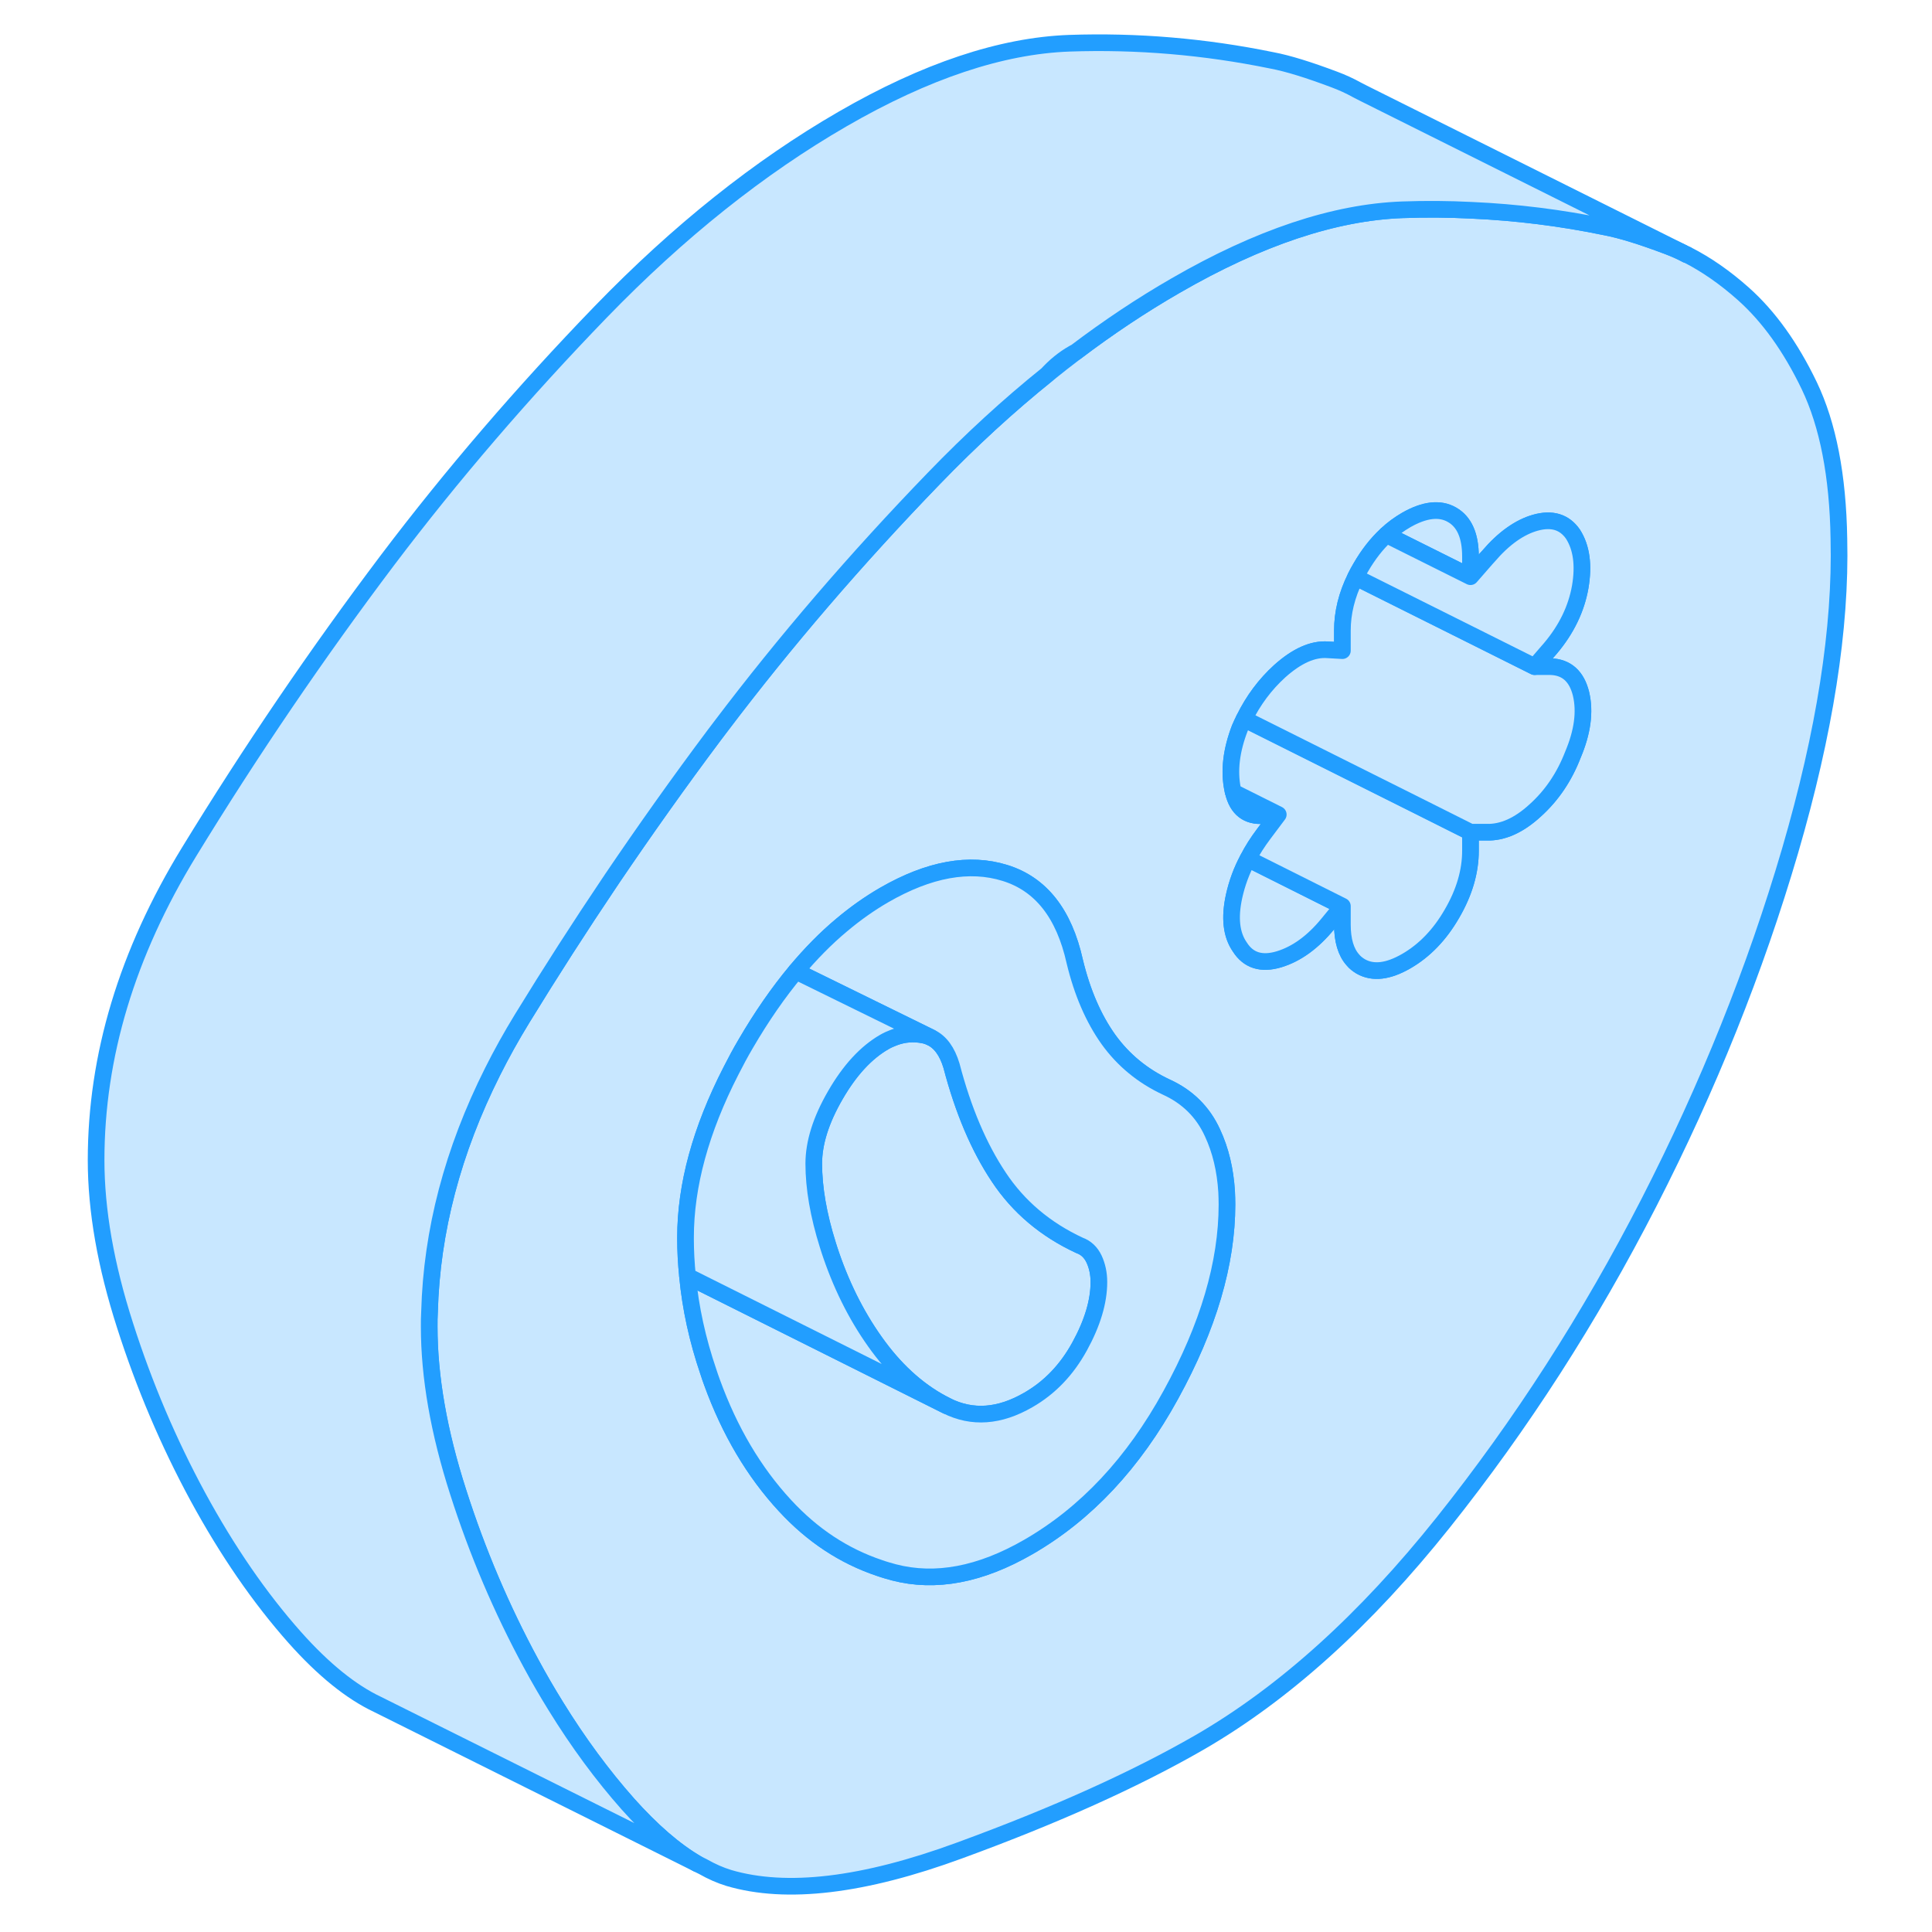<svg width="48" height="48" viewBox="0 0 110 116" fill="#c8e7ff" xmlns="http://www.w3.org/2000/svg" stroke-width="1px" stroke-linecap="round" stroke-linejoin="round"><path d="M105.63 23.156C104.51 20.826 103.189 18.996 101.689 17.656C100.569 16.656 99.439 15.876 98.299 15.296H98.269C97.889 15.086 97.51 14.926 97.12 14.776C95.579 14.196 94.329 13.806 93.37 13.626C90.71 13.076 88.04 12.746 85.359 12.626C83.98 12.556 82.59 12.546 81.2 12.596C77.129 12.746 72.59 14.256 67.59 17.146C65.559 18.316 63.559 19.646 61.58 21.146C61.01 21.576 60.44 22.026 59.87 22.486C57.569 24.336 55.3 26.416 53.069 28.726C48.389 33.566 44.13 38.526 40.279 43.616C40.15 43.786 40.029 43.946 39.9 44.116C37.779 46.946 35.73 49.836 33.73 52.786C33.7 52.836 33.669 52.886 33.63 52.936C31.82 55.626 30.059 58.366 28.349 61.156C27.7 62.216 27.11 63.276 26.579 64.336C24.189 69.096 22.919 73.906 22.789 78.766C22.769 79.066 22.77 79.356 22.77 79.656C22.77 82.676 23.349 85.986 24.509 89.586C25.66 93.186 27.119 96.616 28.88 99.866C29.36 100.756 29.86 101.616 30.369 102.436C31.72 104.626 33.16 106.576 34.7 108.316C36.13 109.916 37.51 111.116 38.849 111.896L39.209 112.076C39.739 112.376 40.239 112.596 40.76 112.756C44.219 113.776 48.84 113.226 54.609 111.106C60.38 108.996 65.189 106.826 69.039 104.606C74.099 101.676 78.969 97.286 83.65 91.416C88.329 85.546 92.45 79.146 96.01 72.196C99.57 65.246 102.389 58.216 104.479 51.086C106.559 43.956 107.54 37.716 107.41 32.346C107.35 28.556 106.75 25.496 105.63 23.156ZM67.299 83.746C65.059 87.836 62.209 90.886 58.739 92.886C55.859 94.546 53.169 95.056 50.669 94.406C50.379 94.326 50.089 94.246 49.809 94.146C47.659 93.426 45.77 92.176 44.13 90.396C42.27 88.386 40.809 85.916 39.749 82.996C39.679 82.796 39.599 82.586 39.539 82.386C38.879 80.456 38.459 78.536 38.279 76.626C38.2 75.866 38.16 75.106 38.16 74.356V74.306C38.16 71.176 39.069 67.846 40.889 64.296C41.16 63.766 41.45 63.216 41.77 62.676C42.719 61.046 43.729 59.586 44.789 58.316C45.669 57.266 46.579 56.336 47.539 55.536C48.359 54.846 49.209 54.246 50.09 53.736C52.779 52.186 55.2 51.746 57.349 52.416C59.499 53.086 60.889 54.856 61.529 57.726C61.98 59.596 62.659 61.156 63.549 62.406C64.449 63.656 65.609 64.606 67.019 65.266C68.299 65.846 69.229 66.766 69.799 68.016C70.289 69.066 70.57 70.246 70.65 71.566C70.659 71.806 70.669 72.066 70.669 72.316C70.669 75.846 69.549 79.656 67.299 83.746ZM91.439 45.316C90.93 46.636 90.179 47.756 89.179 48.656C88.189 49.566 87.21 49.996 86.249 49.966H85.289V51.076C85.289 52.326 84.919 53.586 84.179 54.856C83.449 56.126 82.529 57.076 81.439 57.706C80.35 58.336 79.439 58.446 78.7 58.026C78.519 57.916 78.359 57.796 78.23 57.636C77.809 57.166 77.6 56.456 77.6 55.516V54.406L76.73 55.466C75.829 56.566 74.849 57.276 73.799 57.596C72.739 57.916 71.95 57.666 71.439 56.856C70.93 56.126 70.809 55.106 71.1 53.796C71.269 53.036 71.539 52.286 71.929 51.566C72.189 51.056 72.51 50.556 72.879 50.066L73.749 48.906L72.879 48.966C71.909 49.046 71.289 48.566 71.049 47.556C71.029 47.506 71.019 47.446 71.01 47.396C70.779 46.276 70.93 45.056 71.439 43.726C71.519 43.536 71.609 43.346 71.7 43.166C72.249 42.046 72.96 41.096 73.84 40.296C74.87 39.376 75.829 38.946 76.73 39.016L77.6 39.066V37.856C77.6 36.796 77.859 35.726 78.389 34.656C78.48 34.456 78.59 34.266 78.7 34.076C79.15 33.296 79.659 32.646 80.24 32.106C80.609 31.756 81.01 31.466 81.439 31.216C82.529 30.596 83.449 30.486 84.179 30.906C84.919 31.326 85.289 32.166 85.289 33.416V34.626L86.249 33.526C86.249 33.526 86.32 33.446 86.359 33.406C87.279 32.326 88.229 31.656 89.179 31.386C90.179 31.106 90.93 31.336 91.439 32.066C91.96 32.876 92.1 33.936 91.879 35.236C91.65 36.546 91.059 37.776 90.1 38.916L89.139 40.026H90.1C91.059 40.056 91.669 40.606 91.929 41.666C92.179 42.736 92.019 43.946 91.439 45.316Z" stroke="#229EFF" stroke-linejoin="round"/><path d="M62.979 76.976C62.979 78.156 62.589 79.446 61.819 80.846C61.049 82.246 60.029 83.316 58.739 84.056C57.009 85.056 55.379 85.176 53.839 84.406C52.299 83.636 50.939 82.456 49.749 80.856C48.569 79.266 47.619 77.436 46.909 75.376C46.839 75.165 46.769 74.966 46.709 74.766C46.139 72.956 45.859 71.326 45.859 69.866C45.859 68.616 46.289 67.246 47.159 65.746C48.019 64.256 48.999 63.196 50.089 62.566C50.279 62.456 50.479 62.366 50.669 62.296C51.249 62.076 51.839 62.026 52.449 62.146C52.609 62.176 52.759 62.226 52.899 62.296C53.459 62.566 53.869 63.126 54.129 63.986C54.829 66.666 55.779 68.896 56.969 70.676C58.149 72.456 59.769 73.826 61.819 74.776C62.209 74.916 62.499 75.196 62.689 75.596C62.879 76.006 62.979 76.466 62.979 76.976Z" stroke="#229EFF" stroke-linejoin="round"/><path d="M70.669 72.316C70.669 75.846 69.549 79.656 67.299 83.746C65.059 87.836 62.209 90.886 58.739 92.886C55.859 94.546 53.169 95.056 50.669 94.406C50.379 94.326 50.089 94.246 49.809 94.146C47.659 93.426 45.769 92.176 44.129 90.396C42.269 88.386 40.809 85.916 39.749 82.996C39.679 82.796 39.599 82.586 39.539 82.386C38.879 80.456 38.459 78.536 38.279 76.626L43.399 79.186L53.839 84.406C55.379 85.176 57.009 85.056 58.739 84.056C60.029 83.316 61.049 82.246 61.819 80.846C62.589 79.446 62.979 78.156 62.979 76.976C62.979 76.466 62.879 76.006 62.689 75.596C62.499 75.196 62.209 74.916 61.819 74.776C59.769 73.826 58.149 72.456 56.969 70.676C55.779 68.896 54.829 66.666 54.129 63.986C53.869 63.126 53.459 62.566 52.899 62.296L44.789 58.316C45.669 57.266 46.579 56.336 47.539 55.536C48.359 54.846 49.209 54.246 50.089 53.736C52.779 52.186 55.199 51.746 57.349 52.416C59.499 53.086 60.889 54.856 61.529 57.726C61.979 59.596 62.659 61.156 63.549 62.406C64.449 63.656 65.609 64.606 67.019 65.266C68.299 65.846 69.229 66.766 69.799 68.016C70.289 69.066 70.569 70.246 70.649 71.566C70.659 71.806 70.669 72.066 70.669 72.316Z" stroke="#229EFF" stroke-linejoin="round"/><path d="M85.289 33.416V34.626L80.239 32.106C80.609 31.756 81.009 31.466 81.439 31.216C82.529 30.596 83.449 30.486 84.179 30.906C84.919 31.326 85.289 32.166 85.289 33.416Z" stroke="#229EFF" stroke-linejoin="round"/><path d="M73.749 48.906L72.879 48.966C71.909 49.046 71.289 48.566 71.049 47.556L73.749 48.906Z" stroke="#229EFF" stroke-linejoin="round"/><path d="M77.6 54.406L76.73 55.466C75.83 56.566 74.85 57.276 73.799 57.596C72.74 57.916 71.95 57.666 71.439 56.856C70.93 56.126 70.81 55.106 71.1 53.796C71.27 53.036 71.54 52.286 71.93 51.566L77.6 54.406Z" stroke="#229EFF" stroke-linejoin="round"/><path d="M85.289 49.966V51.076C85.289 52.326 84.919 53.586 84.179 54.856C83.449 56.126 82.529 57.076 81.439 57.706C80.349 58.336 79.439 58.446 78.699 58.026C78.519 57.916 78.359 57.796 78.229 57.636C77.809 57.166 77.599 56.456 77.599 55.516V54.406L71.929 51.566C72.189 51.056 72.509 50.556 72.879 50.066L73.749 48.906L71.049 47.556C71.029 47.506 71.019 47.446 71.009 47.396C70.779 46.276 70.929 45.056 71.439 43.726C71.519 43.536 71.609 43.346 71.699 43.166L82.079 48.356L85.289 49.966Z" stroke="#229EFF" stroke-linejoin="round"/><path d="M91.439 45.316C90.929 46.636 90.179 47.756 89.179 48.656C88.189 49.566 87.209 49.996 86.249 49.966H85.289L82.079 48.356L71.699 43.166C72.249 42.046 72.959 41.096 73.839 40.296C74.869 39.376 75.829 38.946 76.729 39.016L77.599 39.066V37.856C77.599 36.796 77.859 35.726 78.389 34.656L85.299 38.106L89.139 40.026H90.099C91.059 40.056 91.669 40.606 91.929 41.666C92.179 42.736 92.019 43.946 91.439 45.316Z" stroke="#229EFF" stroke-linejoin="round"/><path d="M91.88 35.236C91.65 36.546 91.06 37.776 90.1 38.916L89.14 40.026L85.3 38.106L78.39 34.656C78.48 34.456 78.59 34.266 78.7 34.076C79.15 33.296 79.66 32.646 80.24 32.106L85.29 34.626L86.25 33.526C86.25 33.526 86.32 33.446 86.36 33.406C87.28 32.326 88.23 31.656 89.18 31.386C90.18 31.106 90.93 31.336 91.44 32.066C91.96 32.876 92.1 33.936 91.88 35.236Z" stroke="#229EFF" stroke-linejoin="round"/><path d="M98.269 15.286C97.889 15.086 97.51 14.926 97.12 14.776C95.579 14.196 94.329 13.806 93.37 13.626C90.71 13.076 88.04 12.746 85.359 12.626C83.98 12.556 82.59 12.546 81.2 12.596C77.129 12.746 72.59 14.256 67.59 17.146C65.559 18.316 63.559 19.646 61.58 21.146C61.529 21.166 61.489 21.186 61.44 21.216C60.859 21.546 60.34 21.976 59.87 22.486C57.569 24.336 55.3 26.416 53.069 28.726C48.389 33.566 44.13 38.526 40.279 43.616C40.15 43.786 40.029 43.946 39.9 44.116C37.779 46.946 35.73 49.836 33.73 52.786C33.7 52.836 33.669 52.886 33.63 52.936C31.82 55.626 30.059 58.366 28.349 61.156C27.7 62.216 27.11 63.276 26.579 64.336C24.189 69.096 22.919 73.906 22.789 78.766C22.769 79.066 22.77 79.356 22.77 79.656C22.77 82.676 23.349 85.986 24.509 89.586C25.66 93.186 27.119 96.616 28.88 99.866C29.36 100.756 29.86 101.616 30.369 102.436C31.72 104.626 33.16 106.576 34.7 108.316C36.13 109.916 37.51 111.116 38.849 111.896L19.669 102.336C18.079 101.586 16.419 100.246 14.7 98.316C12.579 95.926 10.649 93.116 8.88 89.866C7.12 86.616 5.66 83.186 4.51 79.586C3.35 75.986 2.77 72.676 2.77 69.656C2.77 63.406 4.629 57.236 8.349 51.156C12.069 45.076 16.049 39.226 20.279 33.616C24.13 28.526 28.39 23.566 33.069 18.726C37.749 13.896 42.59 10.036 47.59 7.146C52.59 4.256 57.13 2.746 61.2 2.596C65.269 2.456 69.329 2.796 73.37 3.626C74.329 3.806 75.579 4.196 77.12 4.776C77.579 4.946 78.04 5.156 78.49 5.406L78.84 5.586L98.269 15.286Z" stroke="#229EFF" stroke-linejoin="round"/><path d="M53.84 84.406L43.4 79.186L38.28 76.626C38.2 75.866 38.16 75.106 38.16 74.356V74.306C38.16 71.177 39.07 67.846 40.89 64.296C41.16 63.766 41.45 63.217 41.77 62.676C42.72 61.047 43.73 59.586 44.79 58.316L52.9 62.296C52.76 62.226 52.61 62.176 52.45 62.146C51.84 62.026 51.25 62.076 50.67 62.296C50.48 62.366 50.28 62.456 50.09 62.566C49 63.196 48.02 64.257 47.16 65.746C46.29 67.246 45.86 68.617 45.86 69.867C45.86 71.326 46.14 72.956 46.71 74.766C46.77 74.966 46.84 75.166 46.91 75.376C47.62 77.436 48.57 79.266 49.75 80.856C50.94 82.456 52.3 83.636 53.84 84.406Z" stroke="#229EFF" stroke-linejoin="round"/></svg>